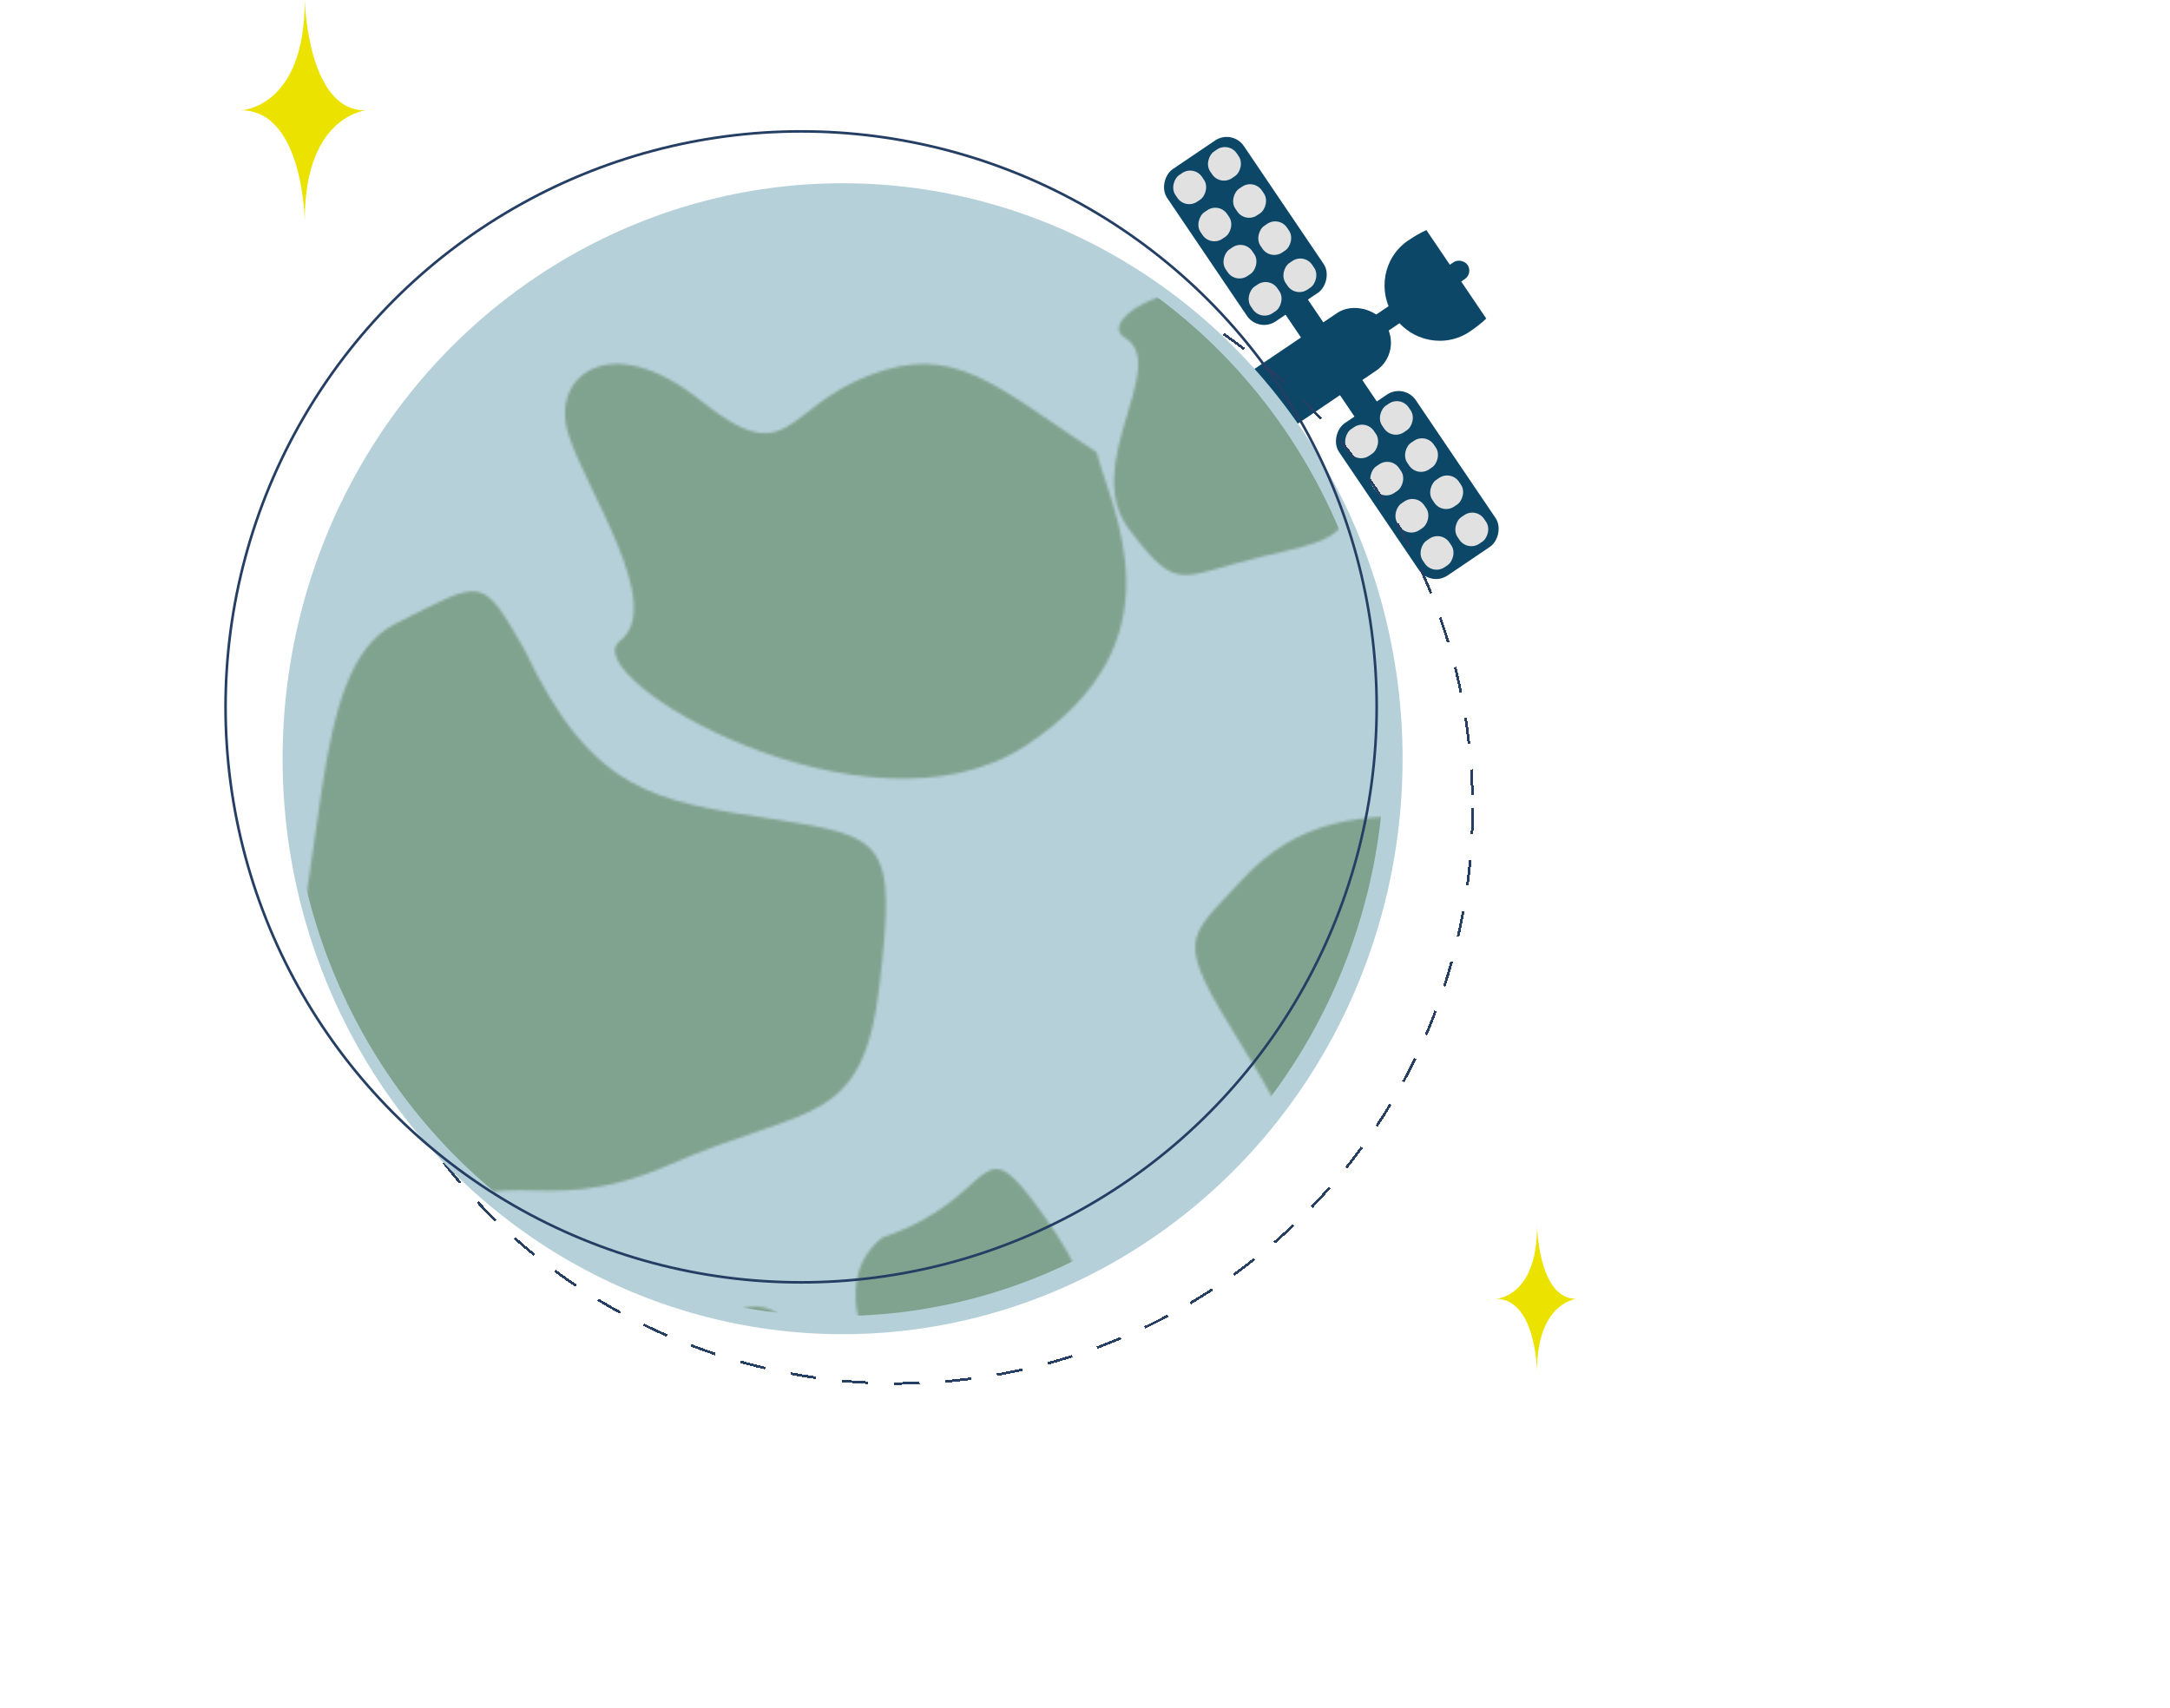 <svg width="837" height="659" viewBox="0 0 837 659" fill="none" xmlns="http://www.w3.org/2000/svg">
<g filter="url(#filter0_dd_25_985)">
<rect x="541.562" y="127.712" width="71.044" height="26.858" rx="13" transform="rotate(145.92 541.562 127.712)" fill="#0C4767"/>
<rect x="503.927" y="106.771" width="49.384" height="10.397" transform="rotate(55.92 503.927 106.771)" fill="#0C4767"/>
<rect x="567.566" y="97.308" width="43.066" height="6.815" rx="3.408" transform="rotate(145.92 567.566 97.308)" fill="#0C4767" stroke="#0C4767"/>
<rect x="475.294" y="41.716" width="70.895" height="35.727" rx="8" transform="rotate(55.92 475.294 41.716)" fill="#0C4767"/>
<rect x="474.084" y="45.904" width="13.398" height="13.398" rx="6" transform="rotate(55.92 474.084 45.904)" fill="#E1E1E1"/>
<rect x="474.084" y="45.904" width="13.398" height="13.398" rx="6" transform="rotate(55.92 474.084 45.904)" stroke="#0C4767"/>
<rect x="483.781" y="60.237" width="13.398" height="13.398" rx="6" transform="rotate(55.92 483.781 60.237)" fill="#E1E1E1"/>
<rect x="483.781" y="60.237" width="13.398" height="13.398" rx="6" transform="rotate(55.92 483.781 60.237)" stroke="#0C4767"/>
<rect x="493.478" y="74.57" width="13.398" height="13.398" rx="6" transform="rotate(55.92 493.478 74.57)" fill="#E1E1E1"/>
<rect x="493.478" y="74.57" width="13.398" height="13.398" rx="6" transform="rotate(55.92 493.478 74.57)" stroke="#0C4767"/>
<rect x="503.175" y="88.903" width="13.398" height="13.398" rx="6" transform="rotate(55.92 503.175 88.903)" fill="#E1E1E1"/>
<rect x="503.175" y="88.903" width="13.398" height="13.398" rx="6" transform="rotate(55.92 503.175 88.903)" stroke="#0C4767"/>
<rect x="460.676" y="54.976" width="13.398" height="13.398" rx="6" transform="rotate(55.92 460.676 54.976)" fill="#E1E1E1"/>
<rect x="460.676" y="54.976" width="13.398" height="13.398" rx="6" transform="rotate(55.92 460.676 54.976)" stroke="#0C4767"/>
<rect x="470.373" y="69.309" width="13.398" height="13.398" rx="6" transform="rotate(55.92 470.373 69.309)" fill="#E1E1E1"/>
<rect x="470.373" y="69.309" width="13.398" height="13.398" rx="6" transform="rotate(55.92 470.373 69.309)" stroke="#0C4767"/>
<rect x="480.07" y="83.642" width="13.398" height="13.398" rx="6" transform="rotate(55.92 480.07 83.642)" fill="#E1E1E1"/>
<rect x="480.07" y="83.642" width="13.398" height="13.398" rx="6" transform="rotate(55.92 480.07 83.642)" stroke="#0C4767"/>
<rect x="489.767" y="97.975" width="13.398" height="13.398" rx="6" transform="rotate(55.92 489.767 97.975)" fill="#E1E1E1"/>
<rect x="489.767" y="97.975" width="13.398" height="13.398" rx="6" transform="rotate(55.92 489.767 97.975)" stroke="#0C4767"/>
<rect x="541.608" y="139.735" width="70.895" height="35.727" rx="8" transform="rotate(55.92 541.608 139.735)" fill="#0C4767"/>
<rect x="540.398" y="143.924" width="13.398" height="13.398" rx="6" transform="rotate(55.92 540.398 143.924)" fill="#E1E1E1"/>
<rect x="540.398" y="143.924" width="13.398" height="13.398" rx="6" transform="rotate(55.92 540.398 143.924)" stroke="#0C4767"/>
<rect x="550.095" y="158.257" width="13.398" height="13.398" rx="6" transform="rotate(55.92 550.095 158.257)" fill="#E1E1E1"/>
<rect x="550.095" y="158.257" width="13.398" height="13.398" rx="6" transform="rotate(55.92 550.095 158.257)" stroke="#0C4767"/>
<rect x="559.792" y="172.59" width="13.398" height="13.398" rx="6" transform="rotate(55.92 559.792 172.59)" fill="#E1E1E1"/>
<rect x="559.792" y="172.59" width="13.398" height="13.398" rx="6" transform="rotate(55.92 559.792 172.59)" stroke="#0C4767"/>
<rect x="569.489" y="186.923" width="13.398" height="13.398" rx="6" transform="rotate(55.92 569.489 186.923)" fill="#E1E1E1"/>
<rect x="569.489" y="186.923" width="13.398" height="13.398" rx="6" transform="rotate(55.92 569.489 186.923)" stroke="#0C4767"/>
<rect x="526.99" y="152.995" width="13.398" height="13.398" rx="6" transform="rotate(55.92 526.99 152.995)" fill="#E1E1E1"/>
<rect x="526.99" y="152.995" width="13.398" height="13.398" rx="6" transform="rotate(55.92 526.99 152.995)" stroke="#0C4767"/>
<rect x="536.687" y="167.328" width="13.398" height="13.398" rx="6" transform="rotate(55.92 536.687 167.328)" fill="#E1E1E1"/>
<rect x="536.687" y="167.328" width="13.398" height="13.398" rx="6" transform="rotate(55.92 536.687 167.328)" stroke="#0C4767"/>
<rect x="546.384" y="181.661" width="13.398" height="13.398" rx="6" transform="rotate(55.92 546.384 181.661)" fill="#E1E1E1"/>
<rect x="546.384" y="181.661" width="13.398" height="13.398" rx="6" transform="rotate(55.92 546.384 181.661)" stroke="#0C4767"/>
<rect x="556.081" y="195.994" width="13.398" height="13.398" rx="6" transform="rotate(55.92 556.081 195.994)" fill="#E1E1E1"/>
<rect x="556.081" y="195.994" width="13.398" height="13.398" rx="6" transform="rotate(55.92 556.081 195.994)" stroke="#0C4767"/>
<path fill-rule="evenodd" clip-rule="evenodd" d="M537.718 114.061C544.283 123.764 557.367 126.379 566.943 119.9C569.533 118.148 571.618 116.481 573.269 114.882L550.181 80.757C548.083 81.694 545.76 83.009 543.17 84.761C533.594 91.24 531.153 104.358 537.718 114.061Z" fill="#0C4767"/>
</g>
<g filter="url(#filter1_d_25_985)">
<circle cx="346" cy="307.687" r="222" stroke="#253E64" stroke-dasharray="10 10" shape-rendering="crispEdges"/>
</g>
<ellipse cx="325" cy="292.687" rx="216" ry="222" fill="#B6D0D9"/>
<mask id="mask0_25_985" style="mask-type:alpha" maskUnits="userSpaceOnUse" x="-441" y="114" width="594" height="532">
<path d="M115.666 406.248C88.538 320.944 80.119 324.693 18.38 319.069C-15.295 315.684 -40.552 319.069 -62.067 342.504C-83.582 365.939 -88.259 364.064 -62.067 406.248C-35.875 448.431 -30.262 467.179 -40.552 499.051C-50.842 530.923 28.67 541.234 52.056 499.051C75.442 456.868 142.793 491.552 115.666 406.248Z" fill="#5C835B" fill-opacity="0.59"/>
<path d="M141.691 534.12C156.806 548.074 152.057 560.303 148.649 587.395C138.422 595.987 119.434 623.569 82.862 601.957C46.291 580.344 52.355 504.499 63.969 510.249C75.584 515.998 90.867 488.621 100.617 479.461C110.367 470.301 125.789 477.698 120.188 502.756C114.587 527.815 126.575 520.166 141.691 534.12Z" fill="#5C835B" fill-opacity="0.59"/>
</mask>
<g mask="url(#mask0_25_985)">
<ellipse cx="323" cy="290.687" rx="211" ry="217" fill="#5C835B"/>
</g>
<mask id="mask1_25_985" style="mask-type:alpha" maskUnits="userSpaceOnUse" x="100" y="111" width="594" height="532">
<path d="M403.284 469.895C375.784 430.895 386.784 461.895 340.284 477.395C316.284 496.895 340.284 533.895 351.784 548.395C363.284 562.895 428.784 531.895 419.784 519.395C410.784 506.895 430.784 508.895 403.284 469.895Z" fill="#5C835B" fill-opacity="0.59"/>
<path d="M487.316 214.594C520.147 206.839 523.169 207.769 521.217 166.303C505.189 78.148 416.119 119.704 433.867 130.299C451.615 140.894 416.485 179.211 435.566 204.28C454.646 229.348 454.486 222.35 487.316 214.594Z" fill="#5C835B" fill-opacity="0.59"/>
<path d="M325.667 588.214C328.667 551.214 344.167 543.214 299.167 506.214C272.667 490.714 246.667 560.714 263.167 588.214C279.667 615.714 322.667 625.214 325.667 588.214Z" fill="#5C835B" fill-opacity="0.59"/>
<path d="M508.585 578.094C494.085 532.594 489.585 534.594 456.585 531.594C438.585 529.789 425.085 531.594 413.585 544.094C402.085 556.594 399.585 555.594 413.585 578.094C427.585 600.594 430.585 610.594 425.085 627.594C419.585 644.594 462.085 650.094 474.585 627.594C487.085 605.094 523.085 623.594 508.585 578.094Z" fill="#5C835B" fill-opacity="0.59"/>
<path d="M297.539 315.883C253.291 309.011 228.512 306.363 202.195 250.407C185.452 221.443 186.675 223.463 152.246 240.783C117.816 258.104 127.4 340.128 105.729 396.098C84.058 452.068 133.679 512.443 162.711 477.617C191.743 442.791 204.802 472.687 258.313 449.263C311.824 425.839 332.862 435.373 339.29 379.703C345.718 324.032 341.786 322.755 297.539 315.883Z" fill="#5C835B" fill-opacity="0.59"/>
<path d="M335.086 144.876C368.206 132.021 383.569 148.67 423.009 174.52C428.574 196.907 456.948 247.297 395.663 287.623C334.378 327.948 221.328 260.973 239.063 247.32C256.798 233.667 225.93 189.179 219.121 167.102C212.312 145.025 235.493 126.717 270.113 154.426C304.732 182.135 301.967 157.732 335.086 144.876Z" fill="#5C835B" fill-opacity="0.59"/>
<path d="M656.666 403.293C629.538 317.989 621.119 321.738 559.38 316.114C525.705 312.729 500.448 316.114 478.933 339.549C457.418 362.984 452.741 361.109 478.933 403.293C505.125 445.476 510.738 464.224 500.448 496.096C490.158 527.968 569.67 538.279 593.056 496.096C616.442 453.913 683.793 488.597 656.666 403.293Z" fill="#5C835B" fill-opacity="0.59"/>
<path d="M682.691 531.165C697.806 545.119 693.057 557.348 689.649 584.44C679.422 593.032 660.434 620.614 623.862 599.002C587.291 577.389 593.355 501.544 604.969 507.294C616.584 513.043 631.867 485.666 641.617 476.506C651.367 467.346 666.789 474.743 661.188 499.801C655.587 524.86 667.575 517.211 682.691 531.165Z" fill="#5C835B" fill-opacity="0.59"/>
</mask>
<g mask="url(#mask1_25_985)">
<ellipse cx="323" cy="290.687" rx="211" ry="217" fill="#5C835B"/>
</g>
<circle cx="309" cy="272.687" r="222" stroke="#253E64"/>
<path d="M607.861 501.047C592.854 501.047 592.854 470.592 592.854 473.153C592.854 501.047 576.292 501.047 577.024 501.047C592.854 501.047 592.854 530.495 592.854 528.941C592.854 501.047 609.691 501.047 607.861 501.047Z" fill="#ECE200"/>
<path d="M140.785 42.571C117.548 42.571 117.548 -3.655 117.548 0.232C117.548 42.571 91.903 42.571 93.037 42.571C117.548 42.571 117.548 87.27 117.548 84.91C117.548 42.571 143.618 42.571 140.785 42.571Z" fill="#ECE200"/>
<defs>
<filter id="filter0_dd_25_985" x="434.812" y="36.824" width="157.415" height="198.542" filterUnits="userSpaceOnUse" color-interpolation-filters="sRGB">
<feFlood flood-opacity="0" result="BackgroundImageFix"/>
<feColorMatrix in="SourceAlpha" type="matrix" values="0 0 0 0 0 0 0 0 0 0 0 0 0 0 0 0 0 0 127 0" result="hardAlpha"/>
<feOffset dy="2"/>
<feGaussianBlur stdDeviation="1.5"/>
<feColorMatrix type="matrix" values="0 0 0 0 0 0 0 0 0 0 0 0 0 0 0 0 0 0 0.3 0"/>
<feBlend mode="normal" in2="BackgroundImageFix" result="effect1_dropShadow_25_985"/>
<feColorMatrix in="SourceAlpha" type="matrix" values="0 0 0 0 0 0 0 0 0 0 0 0 0 0 0 0 0 0 127 0" result="hardAlpha"/>
<feMorphology radius="4" operator="dilate" in="SourceAlpha" result="effect2_dropShadow_25_985"/>
<feOffset dy="6"/>
<feGaussianBlur stdDeviation="5"/>
<feColorMatrix type="matrix" values="0 0 0 0 0 0 0 0 0 0 0 0 0 0 0 0 0 0 0.15 0"/>
<feBlend mode="normal" in2="effect1_dropShadow_25_985" result="effect2_dropShadow_25_985"/>
<feBlend mode="normal" in="SourceGraphic" in2="effect2_dropShadow_25_985" result="shape"/>
</filter>
<filter id="filter1_d_25_985" x="119.5" y="85.186" width="453" height="453" filterUnits="userSpaceOnUse" color-interpolation-filters="sRGB">
<feFlood flood-opacity="0" result="BackgroundImageFix"/>
<feColorMatrix in="SourceAlpha" type="matrix" values="0 0 0 0 0 0 0 0 0 0 0 0 0 0 0 0 0 0 127 0" result="hardAlpha"/>
<feOffset dy="4"/>
<feGaussianBlur stdDeviation="2"/>
<feComposite in2="hardAlpha" operator="out"/>
<feColorMatrix type="matrix" values="0 0 0 0 0 0 0 0 0 0 0 0 0 0 0 0 0 0 0.25 0"/>
<feBlend mode="normal" in2="BackgroundImageFix" result="effect1_dropShadow_25_985"/>
<feBlend mode="normal" in="SourceGraphic" in2="effect1_dropShadow_25_985" result="shape"/>
</filter>
</defs>
</svg>
